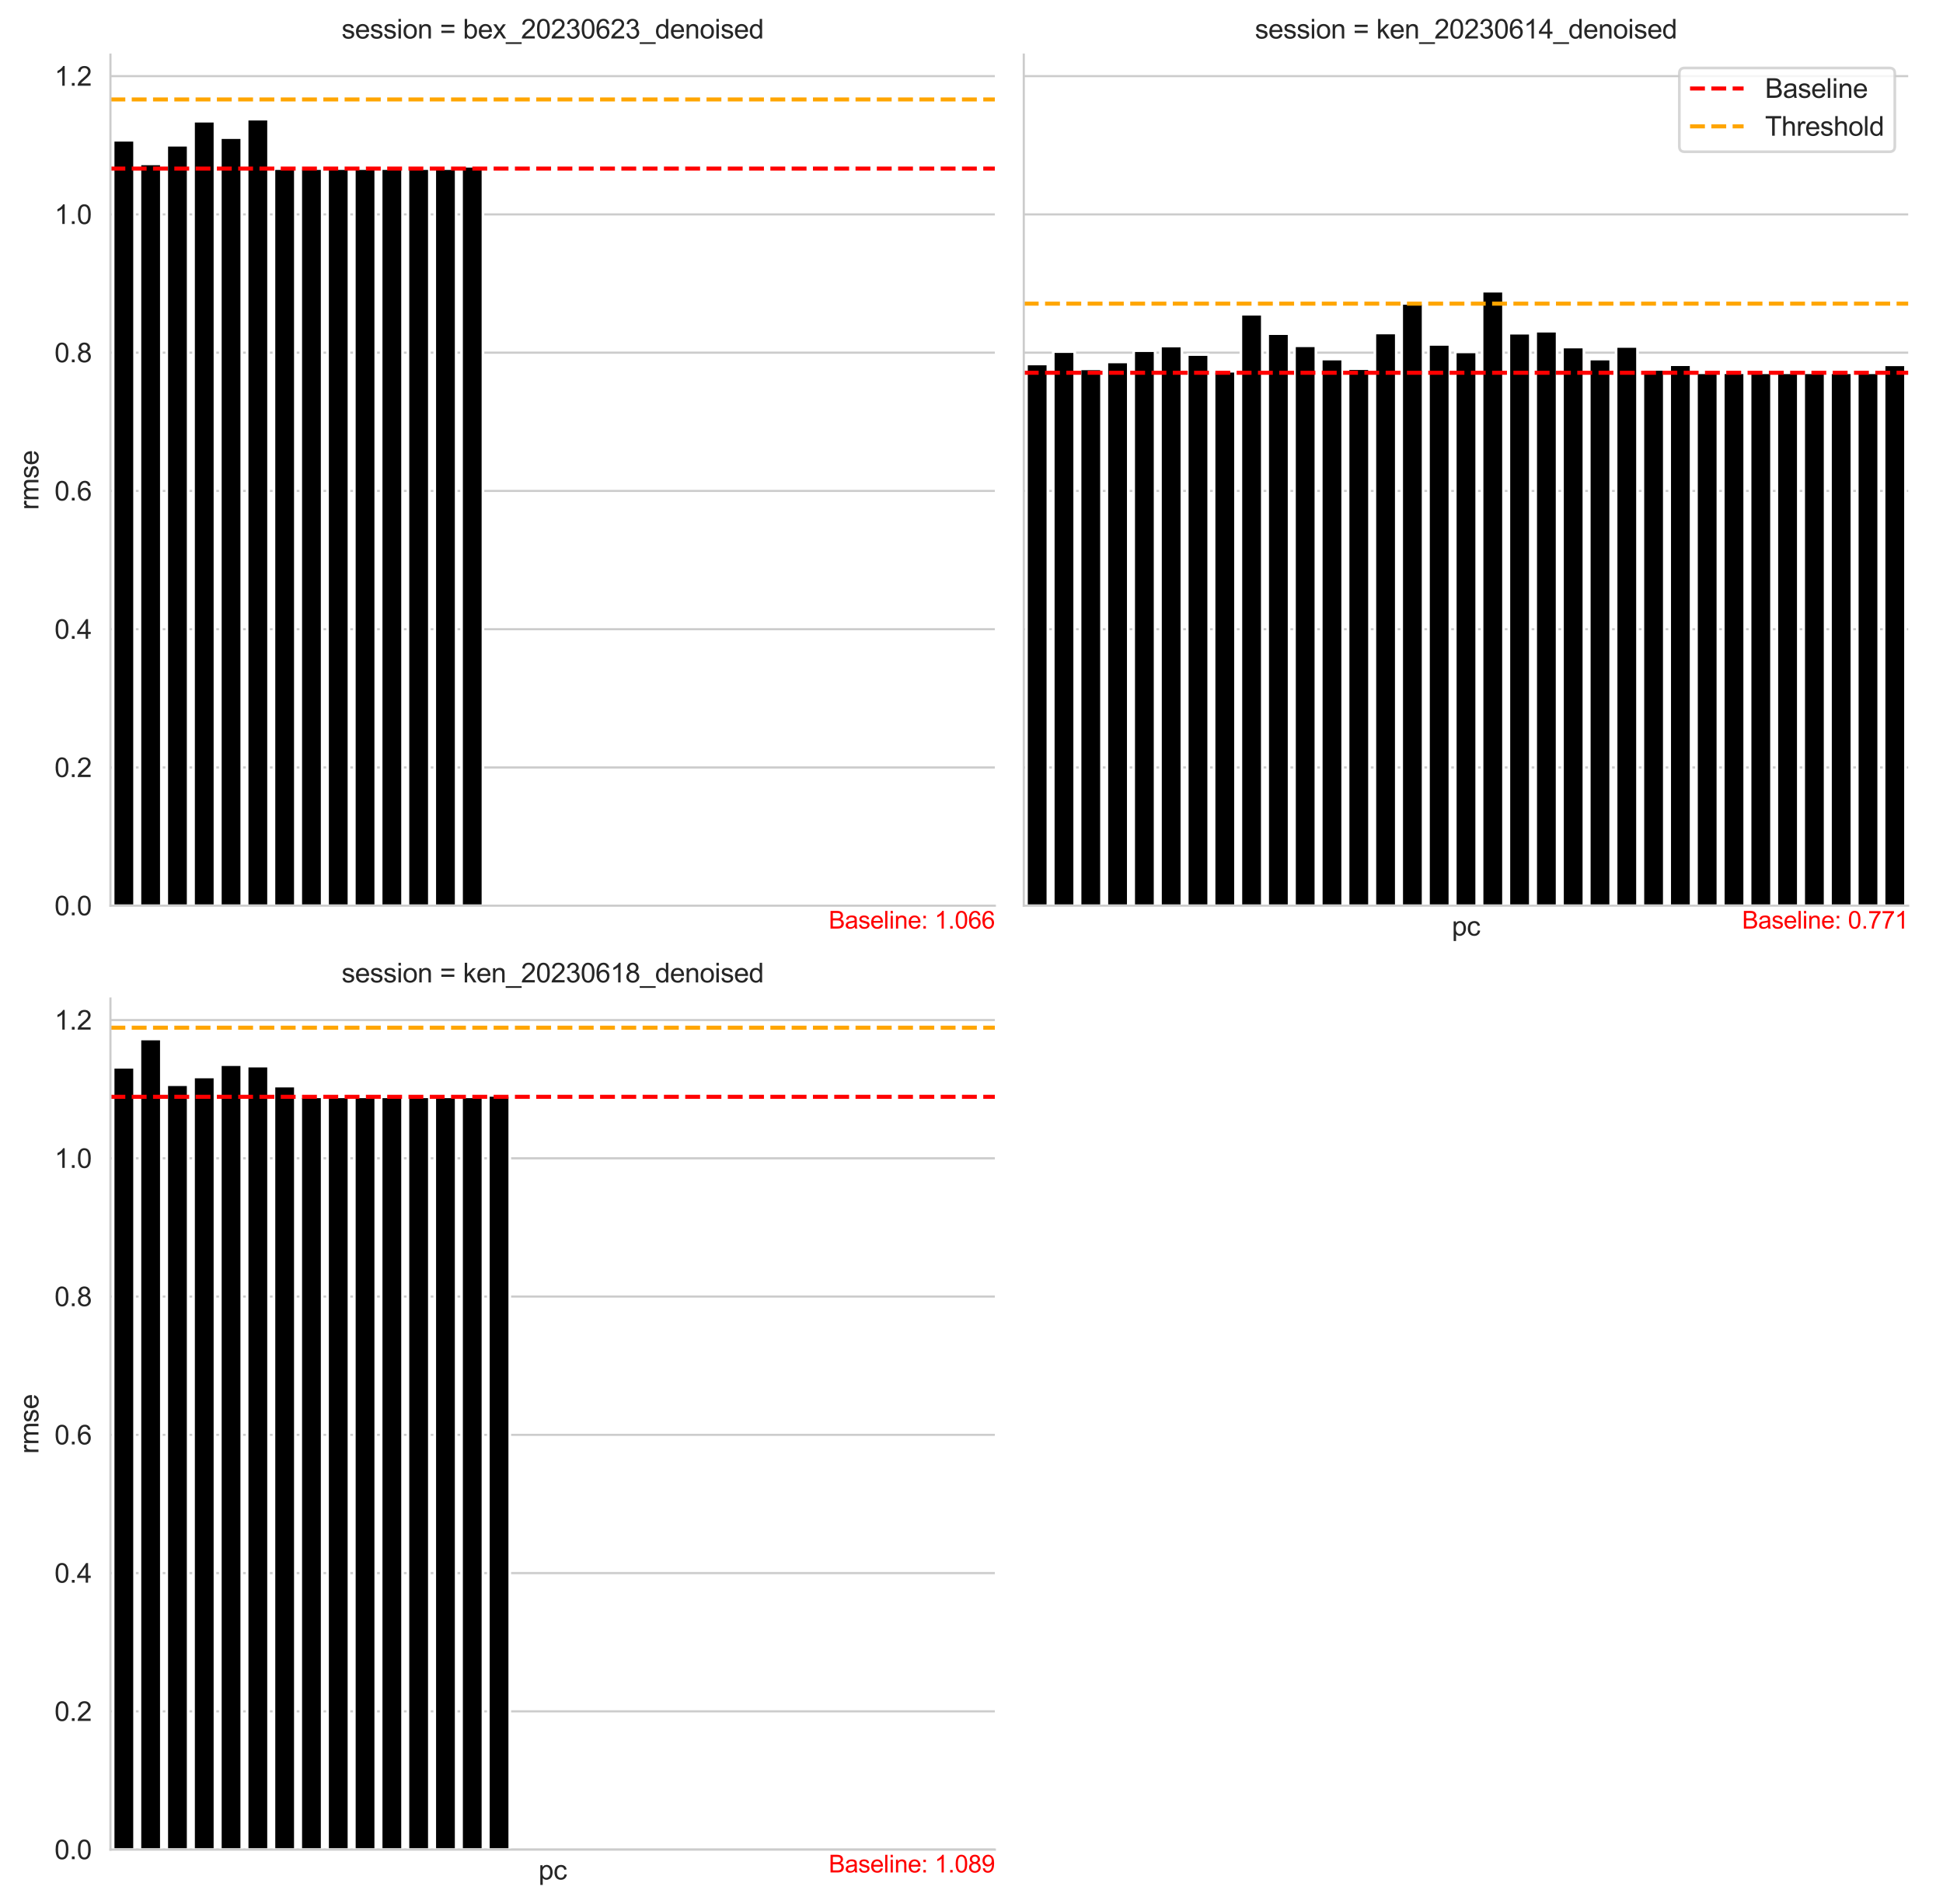 <?xml version="1.0" encoding="utf-8" standalone="no"?>
<!DOCTYPE svg PUBLIC "-//W3C//DTD SVG 1.1//EN"
  "http://www.w3.org/Graphics/SVG/1.1/DTD/svg11.dtd">
<svg xmlns:xlink="http://www.w3.org/1999/xlink" width="725.615pt" height="711.133pt" viewBox="0 0 725.615 711.133" xmlns="http://www.w3.org/2000/svg" version="1.1">
 <defs>
  <style type="text/css">*{stroke-linejoin: round; stroke-linecap: butt}</style>
 </defs>
 <g id="figure_1">
  <g id="patch_1">
   <path d="M 0 711.133 
L 725.615 711.133 
L 725.615 0 
L 0 0 
z
" style="fill: #ffffff"/>
  </g>
  <g id="axes_1">
   <g id="patch_2">
    <path d="M 41.245 338.262 
L 371.53 338.262 
L 371.53 20.387 
L 41.245 20.387 
z
" style="fill: #ffffff"/>
   </g>
   <g id="matplotlib.axis_1"/>
   <g id="matplotlib.axis_2">
    <g id="ytick_1">
     <g id="line2d_1">
      <path d="M 41.245 338.262 
L 371.53 338.262 
" clip-path="url(#p73470afcfc)" style="fill: none; stroke: #cccccc; stroke-width: 0.8; stroke-linecap: round"/>
     </g>
     <g id="text_1">
      <!-- 0.0 -->
      <g style="fill: #262626" transform="translate(20.345 341.841) scale(0.1 -0.1)">
       <defs>
        <path id="ArialMT-30" d="M 266 2259 
Q 266 3072 433 3567 
Q 600 4063 929 4331 
Q 1259 4600 1759 4600 
Q 2128 4600 2406 4451 
Q 2684 4303 2865 4023 
Q 3047 3744 3150 3342 
Q 3253 2941 3253 2259 
Q 3253 1453 3087 958 
Q 2922 463 2592 192 
Q 2263 -78 1759 -78 
Q 1097 -78 719 397 
Q 266 969 266 2259 
z
M 844 2259 
Q 844 1131 1108 757 
Q 1372 384 1759 384 
Q 2147 384 2411 759 
Q 2675 1134 2675 2259 
Q 2675 3391 2411 3762 
Q 2147 4134 1753 4134 
Q 1366 4134 1134 3806 
Q 844 3388 844 2259 
z
" transform="scale(0.016)"/>
        <path id="ArialMT-2e" d="M 581 0 
L 581 641 
L 1222 641 
L 1222 0 
L 581 0 
z
" transform="scale(0.016)"/>
       </defs>
       <use xlink:href="#ArialMT-30"/>
       <use xlink:href="#ArialMT-2e" transform="translate(55.615 0)"/>
       <use xlink:href="#ArialMT-30" transform="translate(83.398 0)"/>
      </g>
     </g>
    </g>
    <g id="ytick_2">
     <g id="line2d_2">
      <path d="M 41.245 286.625 
L 371.53 286.625 
" clip-path="url(#p73470afcfc)" style="fill: none; stroke: #cccccc; stroke-width: 0.8; stroke-linecap: round"/>
     </g>
     <g id="text_2">
      <!-- 0.2 -->
      <g style="fill: #262626" transform="translate(20.345 290.203) scale(0.1 -0.1)">
       <defs>
        <path id="ArialMT-32" d="M 3222 541 
L 3222 0 
L 194 0 
Q 188 203 259 391 
Q 375 700 629 1000 
Q 884 1300 1366 1694 
Q 2113 2306 2375 2664 
Q 2638 3022 2638 3341 
Q 2638 3675 2398 3904 
Q 2159 4134 1775 4134 
Q 1369 4134 1125 3890 
Q 881 3647 878 3216 
L 300 3275 
Q 359 3922 746 4261 
Q 1134 4600 1788 4600 
Q 2447 4600 2831 4234 
Q 3216 3869 3216 3328 
Q 3216 3053 3103 2787 
Q 2991 2522 2730 2228 
Q 2469 1934 1863 1422 
Q 1356 997 1212 845 
Q 1069 694 975 541 
L 3222 541 
z
" transform="scale(0.016)"/>
       </defs>
       <use xlink:href="#ArialMT-30"/>
       <use xlink:href="#ArialMT-2e" transform="translate(55.615 0)"/>
       <use xlink:href="#ArialMT-32" transform="translate(83.398 0)"/>
      </g>
     </g>
    </g>
    <g id="ytick_3">
     <g id="line2d_3">
      <path d="M 41.245 234.987 
L 371.53 234.987 
" clip-path="url(#p73470afcfc)" style="fill: none; stroke: #cccccc; stroke-width: 0.8; stroke-linecap: round"/>
     </g>
     <g id="text_3">
      <!-- 0.4 -->
      <g style="fill: #262626" transform="translate(20.345 238.566) scale(0.1 -0.1)">
       <defs>
        <path id="ArialMT-34" d="M 2069 0 
L 2069 1097 
L 81 1097 
L 81 1613 
L 2172 4581 
L 2631 4581 
L 2631 1613 
L 3250 1613 
L 3250 1097 
L 2631 1097 
L 2631 0 
L 2069 0 
z
M 2069 1613 
L 2069 3678 
L 634 1613 
L 2069 1613 
z
" transform="scale(0.016)"/>
       </defs>
       <use xlink:href="#ArialMT-30"/>
       <use xlink:href="#ArialMT-2e" transform="translate(55.615 0)"/>
       <use xlink:href="#ArialMT-34" transform="translate(83.398 0)"/>
      </g>
     </g>
    </g>
    <g id="ytick_4">
     <g id="line2d_4">
      <path d="M 41.245 183.35 
L 371.53 183.35 
" clip-path="url(#p73470afcfc)" style="fill: none; stroke: #cccccc; stroke-width: 0.8; stroke-linecap: round"/>
     </g>
     <g id="text_4">
      <!-- 0.6 -->
      <g style="fill: #262626" transform="translate(20.345 186.929) scale(0.1 -0.1)">
       <defs>
        <path id="ArialMT-36" d="M 3184 3459 
L 2625 3416 
Q 2550 3747 2413 3897 
Q 2184 4138 1850 4138 
Q 1581 4138 1378 3988 
Q 1113 3794 959 3422 
Q 806 3050 800 2363 
Q 1003 2672 1297 2822 
Q 1591 2972 1913 2972 
Q 2475 2972 2870 2558 
Q 3266 2144 3266 1488 
Q 3266 1056 3080 686 
Q 2894 316 2569 119 
Q 2244 -78 1831 -78 
Q 1128 -78 684 439 
Q 241 956 241 2144 
Q 241 3472 731 4075 
Q 1159 4600 1884 4600 
Q 2425 4600 2770 4297 
Q 3116 3994 3184 3459 
z
M 888 1484 
Q 888 1194 1011 928 
Q 1134 663 1356 523 
Q 1578 384 1822 384 
Q 2178 384 2434 671 
Q 2691 959 2691 1453 
Q 2691 1928 2437 2201 
Q 2184 2475 1800 2475 
Q 1419 2475 1153 2201 
Q 888 1928 888 1484 
z
" transform="scale(0.016)"/>
       </defs>
       <use xlink:href="#ArialMT-30"/>
       <use xlink:href="#ArialMT-2e" transform="translate(55.615 0)"/>
       <use xlink:href="#ArialMT-36" transform="translate(83.398 0)"/>
      </g>
     </g>
    </g>
    <g id="ytick_5">
     <g id="line2d_5">
      <path d="M 41.245 131.713 
L 371.53 131.713 
" clip-path="url(#p73470afcfc)" style="fill: none; stroke: #cccccc; stroke-width: 0.8; stroke-linecap: round"/>
     </g>
     <g id="text_5">
      <!-- 0.8 -->
      <g style="fill: #262626" transform="translate(20.345 135.291) scale(0.1 -0.1)">
       <defs>
        <path id="ArialMT-38" d="M 1131 2484 
Q 781 2613 612 2850 
Q 444 3088 444 3419 
Q 444 3919 803 4259 
Q 1163 4600 1759 4600 
Q 2359 4600 2725 4251 
Q 3091 3903 3091 3403 
Q 3091 3084 2923 2848 
Q 2756 2613 2416 2484 
Q 2838 2347 3058 2040 
Q 3278 1734 3278 1309 
Q 3278 722 2862 322 
Q 2447 -78 1769 -78 
Q 1091 -78 675 323 
Q 259 725 259 1325 
Q 259 1772 486 2073 
Q 713 2375 1131 2484 
z
M 1019 3438 
Q 1019 3113 1228 2906 
Q 1438 2700 1772 2700 
Q 2097 2700 2305 2904 
Q 2513 3109 2513 3406 
Q 2513 3716 2298 3927 
Q 2084 4138 1766 4138 
Q 1444 4138 1231 3931 
Q 1019 3725 1019 3438 
z
M 838 1322 
Q 838 1081 952 856 
Q 1066 631 1291 507 
Q 1516 384 1775 384 
Q 2178 384 2440 643 
Q 2703 903 2703 1303 
Q 2703 1709 2433 1975 
Q 2163 2241 1756 2241 
Q 1359 2241 1098 1978 
Q 838 1716 838 1322 
z
" transform="scale(0.016)"/>
       </defs>
       <use xlink:href="#ArialMT-30"/>
       <use xlink:href="#ArialMT-2e" transform="translate(55.615 0)"/>
       <use xlink:href="#ArialMT-38" transform="translate(83.398 0)"/>
      </g>
     </g>
    </g>
    <g id="ytick_6">
     <g id="line2d_6">
      <path d="M 41.245 80.075 
L 371.53 80.075 
" clip-path="url(#p73470afcfc)" style="fill: none; stroke: #cccccc; stroke-width: 0.8; stroke-linecap: round"/>
     </g>
     <g id="text_6">
      <!-- 1.0 -->
      <g style="fill: #262626" transform="translate(20.345 83.654) scale(0.1 -0.1)">
       <defs>
        <path id="ArialMT-31" d="M 2384 0 
L 1822 0 
L 1822 3584 
Q 1619 3391 1289 3197 
Q 959 3003 697 2906 
L 697 3450 
Q 1169 3672 1522 3987 
Q 1875 4303 2022 4600 
L 2384 4600 
L 2384 0 
z
" transform="scale(0.016)"/>
       </defs>
       <use xlink:href="#ArialMT-31"/>
       <use xlink:href="#ArialMT-2e" transform="translate(55.615 0)"/>
       <use xlink:href="#ArialMT-30" transform="translate(83.398 0)"/>
      </g>
     </g>
    </g>
    <g id="ytick_7">
     <g id="line2d_7">
      <path d="M 41.245 28.438 
L 371.53 28.438 
" clip-path="url(#p73470afcfc)" style="fill: none; stroke: #cccccc; stroke-width: 0.8; stroke-linecap: round"/>
     </g>
     <g id="text_7">
      <!-- 1.2 -->
      <g style="fill: #262626" transform="translate(20.345 32.017) scale(0.1 -0.1)">
       <use xlink:href="#ArialMT-31"/>
       <use xlink:href="#ArialMT-2e" transform="translate(55.615 0)"/>
       <use xlink:href="#ArialMT-32" transform="translate(83.398 0)"/>
      </g>
     </g>
    </g>
    <g id="text_8">
     <!-- rmse -->
     <g style="fill: #262626" transform="translate(14.358 190.435) rotate(-90) scale(0.1 -0.1)">
      <defs>
       <path id="ArialMT-72" d="M 416 0 
L 416 3319 
L 922 3319 
L 922 2816 
Q 1116 3169 1280 3281 
Q 1444 3394 1641 3394 
Q 1925 3394 2219 3213 
L 2025 2691 
Q 1819 2813 1613 2813 
Q 1428 2813 1281 2702 
Q 1134 2591 1072 2394 
Q 978 2094 978 1738 
L 978 0 
L 416 0 
z
" transform="scale(0.016)"/>
       <path id="ArialMT-6d" d="M 422 0 
L 422 3319 
L 925 3319 
L 925 2853 
Q 1081 3097 1340 3245 
Q 1600 3394 1931 3394 
Q 2300 3394 2536 3241 
Q 2772 3088 2869 2813 
Q 3263 3394 3894 3394 
Q 4388 3394 4653 3120 
Q 4919 2847 4919 2278 
L 4919 0 
L 4359 0 
L 4359 2091 
Q 4359 2428 4304 2576 
Q 4250 2725 4106 2815 
Q 3963 2906 3769 2906 
Q 3419 2906 3187 2673 
Q 2956 2441 2956 1928 
L 2956 0 
L 2394 0 
L 2394 2156 
Q 2394 2531 2256 2718 
Q 2119 2906 1806 2906 
Q 1569 2906 1367 2781 
Q 1166 2656 1075 2415 
Q 984 2175 984 1722 
L 984 0 
L 422 0 
z
" transform="scale(0.016)"/>
       <path id="ArialMT-73" d="M 197 991 
L 753 1078 
Q 800 744 1014 566 
Q 1228 388 1613 388 
Q 2000 388 2187 545 
Q 2375 703 2375 916 
Q 2375 1106 2209 1216 
Q 2094 1291 1634 1406 
Q 1016 1563 777 1677 
Q 538 1791 414 1992 
Q 291 2194 291 2438 
Q 291 2659 392 2848 
Q 494 3038 669 3163 
Q 800 3259 1026 3326 
Q 1253 3394 1513 3394 
Q 1903 3394 2198 3281 
Q 2494 3169 2634 2976 
Q 2775 2784 2828 2463 
L 2278 2388 
Q 2241 2644 2061 2787 
Q 1881 2931 1553 2931 
Q 1166 2931 1000 2803 
Q 834 2675 834 2503 
Q 834 2394 903 2306 
Q 972 2216 1119 2156 
Q 1203 2125 1616 2013 
Q 2213 1853 2448 1751 
Q 2684 1650 2818 1456 
Q 2953 1263 2953 975 
Q 2953 694 2789 445 
Q 2625 197 2315 61 
Q 2006 -75 1616 -75 
Q 969 -75 630 194 
Q 291 463 197 991 
z
" transform="scale(0.016)"/>
       <path id="ArialMT-65" d="M 2694 1069 
L 3275 997 
Q 3138 488 2766 206 
Q 2394 -75 1816 -75 
Q 1088 -75 661 373 
Q 234 822 234 1631 
Q 234 2469 665 2931 
Q 1097 3394 1784 3394 
Q 2450 3394 2872 2941 
Q 3294 2488 3294 1666 
Q 3294 1616 3291 1516 
L 816 1516 
Q 847 969 1125 678 
Q 1403 388 1819 388 
Q 2128 388 2347 550 
Q 2566 713 2694 1069 
z
M 847 1978 
L 2700 1978 
Q 2663 2397 2488 2606 
Q 2219 2931 1791 2931 
Q 1403 2931 1139 2672 
Q 875 2413 847 1978 
z
" transform="scale(0.016)"/>
      </defs>
      <use xlink:href="#ArialMT-72"/>
      <use xlink:href="#ArialMT-6d" transform="translate(33.301 0)"/>
      <use xlink:href="#ArialMT-73" transform="translate(116.602 0)"/>
      <use xlink:href="#ArialMT-65" transform="translate(166.602 0)"/>
     </g>
    </g>
   </g>
   <g id="patch_3">
    <path d="M 42.246 338.262 
L 50.253 338.262 
L 50.253 52.387 
L 42.246 52.387 
z
" clip-path="url(#p73470afcfc)" style="stroke: #ffffff; stroke-linejoin: miter"/>
   </g>
   <g id="patch_4">
    <path d="M 52.255 338.262 
L 60.262 338.262 
L 60.262 61.201 
L 52.255 61.201 
z
" clip-path="url(#p73470afcfc)" style="stroke: #ffffff; stroke-linejoin: miter"/>
   </g>
   <g id="patch_5">
    <path d="M 62.263 338.262 
L 70.27 338.262 
L 70.27 54.234 
L 62.263 54.234 
z
" clip-path="url(#p73470afcfc)" style="stroke: #ffffff; stroke-linejoin: miter"/>
   </g>
   <g id="patch_6">
    <path d="M 72.272 338.262 
L 80.279 338.262 
L 80.279 45.259 
L 72.272 45.259 
z
" clip-path="url(#p73470afcfc)" style="stroke: #ffffff; stroke-linejoin: miter"/>
   </g>
   <g id="patch_7">
    <path d="M 82.281 338.262 
L 90.288 338.262 
L 90.288 51.393 
L 82.281 51.393 
z
" clip-path="url(#p73470afcfc)" style="stroke: #ffffff; stroke-linejoin: miter"/>
   </g>
   <g id="patch_8">
    <path d="M 92.289 338.262 
L 100.296 338.262 
L 100.296 44.487 
L 92.289 44.487 
z
" clip-path="url(#p73470afcfc)" style="stroke: #ffffff; stroke-linejoin: miter"/>
   </g>
   <g id="patch_9">
    <path d="M 102.298 338.262 
L 110.305 338.262 
L 110.305 62.961 
L 102.298 62.961 
z
" clip-path="url(#p73470afcfc)" style="stroke: #ffffff; stroke-linejoin: miter"/>
   </g>
   <g id="patch_10">
    <path d="M 112.307 338.262 
L 120.314 338.262 
L 120.314 62.961 
L 112.307 62.961 
z
" clip-path="url(#p73470afcfc)" style="stroke: #ffffff; stroke-linejoin: miter"/>
   </g>
   <g id="patch_11">
    <path d="M 122.315 338.262 
L 130.322 338.262 
L 130.322 62.961 
L 122.315 62.961 
z
" clip-path="url(#p73470afcfc)" style="stroke: #ffffff; stroke-linejoin: miter"/>
   </g>
   <g id="patch_12">
    <path d="M 132.324 338.262 
L 140.331 338.262 
L 140.331 62.961 
L 132.324 62.961 
z
" clip-path="url(#p73470afcfc)" style="stroke: #ffffff; stroke-linejoin: miter"/>
   </g>
   <g id="patch_13">
    <path d="M 142.333 338.262 
L 150.339 338.262 
L 150.339 62.961 
L 142.333 62.961 
z
" clip-path="url(#p73470afcfc)" style="stroke: #ffffff; stroke-linejoin: miter"/>
   </g>
   <g id="patch_14">
    <path d="M 152.341 338.262 
L 160.348 338.262 
L 160.348 62.961 
L 152.341 62.961 
z
" clip-path="url(#p73470afcfc)" style="stroke: #ffffff; stroke-linejoin: miter"/>
   </g>
   <g id="patch_15">
    <path d="M 162.35 338.262 
L 170.357 338.262 
L 170.357 62.961 
L 162.35 62.961 
z
" clip-path="url(#p73470afcfc)" style="stroke: #ffffff; stroke-linejoin: miter"/>
   </g>
   <g id="patch_16">
    <path d="M 172.358 338.262 
L 180.365 338.262 
L 180.365 62.098 
L 172.358 62.098 
z
" clip-path="url(#p73470afcfc)" style="stroke: #ffffff; stroke-linejoin: miter"/>
   </g>
   <g id="line2d_8">
    <path clip-path="url(#p73470afcfc)" style="fill: none; stroke: #424242; stroke-width: 2.25; stroke-linecap: round"/>
   </g>
   <g id="line2d_9">
    <path clip-path="url(#p73470afcfc)" style="fill: none; stroke: #424242; stroke-width: 2.25; stroke-linecap: round"/>
   </g>
   <g id="line2d_10">
    <path clip-path="url(#p73470afcfc)" style="fill: none; stroke: #424242; stroke-width: 2.25; stroke-linecap: round"/>
   </g>
   <g id="line2d_11">
    <path clip-path="url(#p73470afcfc)" style="fill: none; stroke: #424242; stroke-width: 2.25; stroke-linecap: round"/>
   </g>
   <g id="line2d_12">
    <path clip-path="url(#p73470afcfc)" style="fill: none; stroke: #424242; stroke-width: 2.25; stroke-linecap: round"/>
   </g>
   <g id="line2d_13">
    <path clip-path="url(#p73470afcfc)" style="fill: none; stroke: #424242; stroke-width: 2.25; stroke-linecap: round"/>
   </g>
   <g id="line2d_14">
    <path clip-path="url(#p73470afcfc)" style="fill: none; stroke: #424242; stroke-width: 2.25; stroke-linecap: round"/>
   </g>
   <g id="line2d_15">
    <path clip-path="url(#p73470afcfc)" style="fill: none; stroke: #424242; stroke-width: 2.25; stroke-linecap: round"/>
   </g>
   <g id="line2d_16">
    <path clip-path="url(#p73470afcfc)" style="fill: none; stroke: #424242; stroke-width: 2.25; stroke-linecap: round"/>
   </g>
   <g id="line2d_17">
    <path clip-path="url(#p73470afcfc)" style="fill: none; stroke: #424242; stroke-width: 2.25; stroke-linecap: round"/>
   </g>
   <g id="line2d_18">
    <path clip-path="url(#p73470afcfc)" style="fill: none; stroke: #424242; stroke-width: 2.25; stroke-linecap: round"/>
   </g>
   <g id="line2d_19">
    <path clip-path="url(#p73470afcfc)" style="fill: none; stroke: #424242; stroke-width: 2.25; stroke-linecap: round"/>
   </g>
   <g id="line2d_20">
    <path clip-path="url(#p73470afcfc)" style="fill: none; stroke: #424242; stroke-width: 2.25; stroke-linecap: round"/>
   </g>
   <g id="line2d_21">
    <path clip-path="url(#p73470afcfc)" style="fill: none; stroke: #424242; stroke-width: 2.25; stroke-linecap: round"/>
   </g>
   <g id="line2d_22">
    <path d="M 41.245 62.961 
L 371.53 62.961 
" clip-path="url(#p73470afcfc)" style="fill: none; stroke-dasharray: 5.55,2.4; stroke-dashoffset: 0; stroke: #ff0000; stroke-width: 1.5"/>
   </g>
   <g id="line2d_23">
    <path d="M 41.245 37.142 
L 371.53 37.142 
" clip-path="url(#p73470afcfc)" style="fill: none; stroke-dasharray: 5.55,2.4; stroke-dashoffset: 0; stroke: #ffa500; stroke-width: 1.5"/>
   </g>
   <g id="patch_17">
    <path d="M 41.245 338.262 
L 41.245 20.387 
" style="fill: none; stroke: #cccccc; stroke-width: 0.8; stroke-linejoin: miter; stroke-linecap: square"/>
   </g>
   <g id="patch_18">
    <path d="M 41.245 338.262 
L 371.53 338.262 
" style="fill: none; stroke: #cccccc; stroke-width: 0.8; stroke-linejoin: miter; stroke-linecap: square"/>
   </g>
   <g id="text_9">
    <!-- Baseline: 1.066 -->
    <g style="fill: #ff0000" transform="translate(309.488 346.801) scale(0.09 -0.09)">
     <defs>
      <path id="ArialMT-42" d="M 469 0 
L 469 4581 
L 2188 4581 
Q 2713 4581 3030 4442 
Q 3347 4303 3526 4014 
Q 3706 3725 3706 3409 
Q 3706 3116 3547 2856 
Q 3388 2597 3066 2438 
Q 3481 2316 3704 2022 
Q 3928 1728 3928 1328 
Q 3928 1006 3792 729 
Q 3656 453 3456 303 
Q 3256 153 2954 76 
Q 2653 0 2216 0 
L 469 0 
z
M 1075 2656 
L 2066 2656 
Q 2469 2656 2644 2709 
Q 2875 2778 2992 2937 
Q 3109 3097 3109 3338 
Q 3109 3566 3000 3739 
Q 2891 3913 2687 3977 
Q 2484 4041 1991 4041 
L 1075 4041 
L 1075 2656 
z
M 1075 541 
L 2216 541 
Q 2509 541 2628 563 
Q 2838 600 2978 687 
Q 3119 775 3209 942 
Q 3300 1109 3300 1328 
Q 3300 1584 3169 1773 
Q 3038 1963 2805 2039 
Q 2572 2116 2134 2116 
L 1075 2116 
L 1075 541 
z
" transform="scale(0.016)"/>
      <path id="ArialMT-61" d="M 2588 409 
Q 2275 144 1986 34 
Q 1697 -75 1366 -75 
Q 819 -75 525 192 
Q 231 459 231 875 
Q 231 1119 342 1320 
Q 453 1522 633 1644 
Q 813 1766 1038 1828 
Q 1203 1872 1538 1913 
Q 2219 1994 2541 2106 
Q 2544 2222 2544 2253 
Q 2544 2597 2384 2738 
Q 2169 2928 1744 2928 
Q 1347 2928 1158 2789 
Q 969 2650 878 2297 
L 328 2372 
Q 403 2725 575 2942 
Q 747 3159 1072 3276 
Q 1397 3394 1825 3394 
Q 2250 3394 2515 3294 
Q 2781 3194 2906 3042 
Q 3031 2891 3081 2659 
Q 3109 2516 3109 2141 
L 3109 1391 
Q 3109 606 3145 398 
Q 3181 191 3288 0 
L 2700 0 
Q 2613 175 2588 409 
z
M 2541 1666 
Q 2234 1541 1622 1453 
Q 1275 1403 1131 1340 
Q 988 1278 909 1158 
Q 831 1038 831 891 
Q 831 666 1001 516 
Q 1172 366 1500 366 
Q 1825 366 2078 508 
Q 2331 650 2450 897 
Q 2541 1088 2541 1459 
L 2541 1666 
z
" transform="scale(0.016)"/>
      <path id="ArialMT-6c" d="M 409 0 
L 409 4581 
L 972 4581 
L 972 0 
L 409 0 
z
" transform="scale(0.016)"/>
      <path id="ArialMT-69" d="M 425 3934 
L 425 4581 
L 988 4581 
L 988 3934 
L 425 3934 
z
M 425 0 
L 425 3319 
L 988 3319 
L 988 0 
L 425 0 
z
" transform="scale(0.016)"/>
      <path id="ArialMT-6e" d="M 422 0 
L 422 3319 
L 928 3319 
L 928 2847 
Q 1294 3394 1984 3394 
Q 2284 3394 2536 3286 
Q 2788 3178 2913 3003 
Q 3038 2828 3088 2588 
Q 3119 2431 3119 2041 
L 3119 0 
L 2556 0 
L 2556 2019 
Q 2556 2363 2490 2533 
Q 2425 2703 2258 2804 
Q 2091 2906 1866 2906 
Q 1506 2906 1245 2678 
Q 984 2450 984 1813 
L 984 0 
L 422 0 
z
" transform="scale(0.016)"/>
      <path id="ArialMT-3a" d="M 578 2678 
L 578 3319 
L 1219 3319 
L 1219 2678 
L 578 2678 
z
M 578 0 
L 578 641 
L 1219 641 
L 1219 0 
L 578 0 
z
" transform="scale(0.016)"/>
      <path id="ArialMT-20" transform="scale(0.016)"/>
     </defs>
     <use xlink:href="#ArialMT-42"/>
     <use xlink:href="#ArialMT-61" transform="translate(66.699 0)"/>
     <use xlink:href="#ArialMT-73" transform="translate(122.314 0)"/>
     <use xlink:href="#ArialMT-65" transform="translate(172.314 0)"/>
     <use xlink:href="#ArialMT-6c" transform="translate(227.93 0)"/>
     <use xlink:href="#ArialMT-69" transform="translate(250.146 0)"/>
     <use xlink:href="#ArialMT-6e" transform="translate(272.363 0)"/>
     <use xlink:href="#ArialMT-65" transform="translate(327.979 0)"/>
     <use xlink:href="#ArialMT-3a" transform="translate(383.594 0)"/>
     <use xlink:href="#ArialMT-20" transform="translate(411.377 0)"/>
     <use xlink:href="#ArialMT-31" transform="translate(439.16 0)"/>
     <use xlink:href="#ArialMT-2e" transform="translate(494.775 0)"/>
     <use xlink:href="#ArialMT-30" transform="translate(522.559 0)"/>
     <use xlink:href="#ArialMT-36" transform="translate(578.174 0)"/>
     <use xlink:href="#ArialMT-36" transform="translate(633.789 0)"/>
    </g>
   </g>
   <g id="text_10">
    <!-- session = bex_20230623_denoised -->
    <g style="fill: #262626" transform="translate(127.578 14.387) scale(0.1 -0.1)">
     <defs>
      <path id="ArialMT-6f" d="M 213 1659 
Q 213 2581 725 3025 
Q 1153 3394 1769 3394 
Q 2453 3394 2887 2945 
Q 3322 2497 3322 1706 
Q 3322 1066 3130 698 
Q 2938 331 2570 128 
Q 2203 -75 1769 -75 
Q 1072 -75 642 372 
Q 213 819 213 1659 
z
M 791 1659 
Q 791 1022 1069 705 
Q 1347 388 1769 388 
Q 2188 388 2466 706 
Q 2744 1025 2744 1678 
Q 2744 2294 2464 2611 
Q 2184 2928 1769 2928 
Q 1347 2928 1069 2612 
Q 791 2297 791 1659 
z
" transform="scale(0.016)"/>
      <path id="ArialMT-3d" d="M 3381 2694 
L 356 2694 
L 356 3219 
L 3381 3219 
L 3381 2694 
z
M 3381 1303 
L 356 1303 
L 356 1828 
L 3381 1828 
L 3381 1303 
z
" transform="scale(0.016)"/>
      <path id="ArialMT-62" d="M 941 0 
L 419 0 
L 419 4581 
L 981 4581 
L 981 2947 
Q 1338 3394 1891 3394 
Q 2197 3394 2470 3270 
Q 2744 3147 2920 2923 
Q 3097 2700 3197 2384 
Q 3297 2069 3297 1709 
Q 3297 856 2875 390 
Q 2453 -75 1863 -75 
Q 1275 -75 941 416 
L 941 0 
z
M 934 1684 
Q 934 1088 1097 822 
Q 1363 388 1816 388 
Q 2184 388 2453 708 
Q 2722 1028 2722 1663 
Q 2722 2313 2464 2622 
Q 2206 2931 1841 2931 
Q 1472 2931 1203 2611 
Q 934 2291 934 1684 
z
" transform="scale(0.016)"/>
      <path id="ArialMT-78" d="M 47 0 
L 1259 1725 
L 138 3319 
L 841 3319 
L 1350 2541 
Q 1494 2319 1581 2169 
Q 1719 2375 1834 2534 
L 2394 3319 
L 3066 3319 
L 1919 1756 
L 3153 0 
L 2463 0 
L 1781 1031 
L 1600 1309 
L 728 0 
L 47 0 
z
" transform="scale(0.016)"/>
      <path id="ArialMT-5f" d="M -97 -1272 
L -97 -866 
L 3631 -866 
L 3631 -1272 
L -97 -1272 
z
" transform="scale(0.016)"/>
      <path id="ArialMT-33" d="M 269 1209 
L 831 1284 
Q 928 806 1161 595 
Q 1394 384 1728 384 
Q 2125 384 2398 659 
Q 2672 934 2672 1341 
Q 2672 1728 2419 1979 
Q 2166 2231 1775 2231 
Q 1616 2231 1378 2169 
L 1441 2663 
Q 1497 2656 1531 2656 
Q 1891 2656 2178 2843 
Q 2466 3031 2466 3422 
Q 2466 3731 2256 3934 
Q 2047 4138 1716 4138 
Q 1388 4138 1169 3931 
Q 950 3725 888 3313 
L 325 3413 
Q 428 3978 793 4289 
Q 1159 4600 1703 4600 
Q 2078 4600 2393 4439 
Q 2709 4278 2876 4000 
Q 3044 3722 3044 3409 
Q 3044 3113 2884 2869 
Q 2725 2625 2413 2481 
Q 2819 2388 3044 2092 
Q 3269 1797 3269 1353 
Q 3269 753 2831 336 
Q 2394 -81 1725 -81 
Q 1122 -81 723 278 
Q 325 638 269 1209 
z
" transform="scale(0.016)"/>
      <path id="ArialMT-64" d="M 2575 0 
L 2575 419 
Q 2259 -75 1647 -75 
Q 1250 -75 917 144 
Q 584 363 401 755 
Q 219 1147 219 1656 
Q 219 2153 384 2558 
Q 550 2963 881 3178 
Q 1213 3394 1622 3394 
Q 1922 3394 2156 3267 
Q 2391 3141 2538 2938 
L 2538 4581 
L 3097 4581 
L 3097 0 
L 2575 0 
z
M 797 1656 
Q 797 1019 1065 703 
Q 1334 388 1700 388 
Q 2069 388 2326 689 
Q 2584 991 2584 1609 
Q 2584 2291 2321 2609 
Q 2059 2928 1675 2928 
Q 1300 2928 1048 2622 
Q 797 2316 797 1656 
z
" transform="scale(0.016)"/>
     </defs>
     <use xlink:href="#ArialMT-73"/>
     <use xlink:href="#ArialMT-65" transform="translate(50 0)"/>
     <use xlink:href="#ArialMT-73" transform="translate(105.615 0)"/>
     <use xlink:href="#ArialMT-73" transform="translate(155.615 0)"/>
     <use xlink:href="#ArialMT-69" transform="translate(205.615 0)"/>
     <use xlink:href="#ArialMT-6f" transform="translate(227.832 0)"/>
     <use xlink:href="#ArialMT-6e" transform="translate(283.447 0)"/>
     <use xlink:href="#ArialMT-20" transform="translate(339.062 0)"/>
     <use xlink:href="#ArialMT-3d" transform="translate(366.846 0)"/>
     <use xlink:href="#ArialMT-20" transform="translate(425.244 0)"/>
     <use xlink:href="#ArialMT-62" transform="translate(453.027 0)"/>
     <use xlink:href="#ArialMT-65" transform="translate(508.643 0)"/>
     <use xlink:href="#ArialMT-78" transform="translate(564.258 0)"/>
     <use xlink:href="#ArialMT-5f" transform="translate(614.258 0)"/>
     <use xlink:href="#ArialMT-32" transform="translate(669.873 0)"/>
     <use xlink:href="#ArialMT-30" transform="translate(725.488 0)"/>
     <use xlink:href="#ArialMT-32" transform="translate(781.104 0)"/>
     <use xlink:href="#ArialMT-33" transform="translate(836.719 0)"/>
     <use xlink:href="#ArialMT-30" transform="translate(892.334 0)"/>
     <use xlink:href="#ArialMT-36" transform="translate(947.949 0)"/>
     <use xlink:href="#ArialMT-32" transform="translate(1003.564 0)"/>
     <use xlink:href="#ArialMT-33" transform="translate(1059.18 0)"/>
     <use xlink:href="#ArialMT-5f" transform="translate(1114.795 0)"/>
     <use xlink:href="#ArialMT-64" transform="translate(1170.41 0)"/>
     <use xlink:href="#ArialMT-65" transform="translate(1226.025 0)"/>
     <use xlink:href="#ArialMT-6e" transform="translate(1281.641 0)"/>
     <use xlink:href="#ArialMT-6f" transform="translate(1337.256 0)"/>
     <use xlink:href="#ArialMT-69" transform="translate(1392.871 0)"/>
     <use xlink:href="#ArialMT-73" transform="translate(1415.088 0)"/>
     <use xlink:href="#ArialMT-65" transform="translate(1465.088 0)"/>
     <use xlink:href="#ArialMT-64" transform="translate(1520.703 0)"/>
    </g>
   </g>
  </g>
  <g id="axes_2">
   <g id="patch_19">
    <path d="M 382.33 338.262 
L 712.615 338.262 
L 712.615 20.387 
L 382.33 20.387 
z
" style="fill: #ffffff"/>
   </g>
   <g id="matplotlib.axis_3">
    <g id="text_11">
     <!-- pc -->
     <g style="fill: #262626" transform="translate(542.192 349.42) scale(0.1 -0.1)">
      <defs>
       <path id="ArialMT-70" d="M 422 -1272 
L 422 3319 
L 934 3319 
L 934 2888 
Q 1116 3141 1344 3267 
Q 1572 3394 1897 3394 
Q 2322 3394 2647 3175 
Q 2972 2956 3137 2557 
Q 3303 2159 3303 1684 
Q 3303 1175 3120 767 
Q 2938 359 2589 142 
Q 2241 -75 1856 -75 
Q 1575 -75 1351 44 
Q 1128 163 984 344 
L 984 -1272 
L 422 -1272 
z
M 931 1641 
Q 931 1000 1190 694 
Q 1450 388 1819 388 
Q 2194 388 2461 705 
Q 2728 1022 2728 1688 
Q 2728 2322 2467 2637 
Q 2206 2953 1844 2953 
Q 1484 2953 1207 2617 
Q 931 2281 931 1641 
z
" transform="scale(0.016)"/>
       <path id="ArialMT-63" d="M 2588 1216 
L 3141 1144 
Q 3050 572 2676 248 
Q 2303 -75 1759 -75 
Q 1078 -75 664 370 
Q 250 816 250 1647 
Q 250 2184 428 2587 
Q 606 2991 970 3192 
Q 1334 3394 1763 3394 
Q 2303 3394 2647 3120 
Q 2991 2847 3088 2344 
L 2541 2259 
Q 2463 2594 2264 2762 
Q 2066 2931 1784 2931 
Q 1359 2931 1093 2626 
Q 828 2322 828 1663 
Q 828 994 1084 691 
Q 1341 388 1753 388 
Q 2084 388 2306 591 
Q 2528 794 2588 1216 
z
" transform="scale(0.016)"/>
      </defs>
      <use xlink:href="#ArialMT-70"/>
      <use xlink:href="#ArialMT-63" transform="translate(55.615 0)"/>
     </g>
    </g>
   </g>
   <g id="matplotlib.axis_4">
    <g id="ytick_8">
     <g id="line2d_24">
      <path d="M 382.33 338.262 
L 712.615 338.262 
" clip-path="url(#pbcc3ecbaba)" style="fill: none; stroke: #cccccc; stroke-width: 0.8; stroke-linecap: round"/>
     </g>
    </g>
    <g id="ytick_9">
     <g id="line2d_25">
      <path d="M 382.33 286.625 
L 712.615 286.625 
" clip-path="url(#pbcc3ecbaba)" style="fill: none; stroke: #cccccc; stroke-width: 0.8; stroke-linecap: round"/>
     </g>
    </g>
    <g id="ytick_10">
     <g id="line2d_26">
      <path d="M 382.33 234.987 
L 712.615 234.987 
" clip-path="url(#pbcc3ecbaba)" style="fill: none; stroke: #cccccc; stroke-width: 0.8; stroke-linecap: round"/>
     </g>
    </g>
    <g id="ytick_11">
     <g id="line2d_27">
      <path d="M 382.33 183.35 
L 712.615 183.35 
" clip-path="url(#pbcc3ecbaba)" style="fill: none; stroke: #cccccc; stroke-width: 0.8; stroke-linecap: round"/>
     </g>
    </g>
    <g id="ytick_12">
     <g id="line2d_28">
      <path d="M 382.33 131.713 
L 712.615 131.713 
" clip-path="url(#pbcc3ecbaba)" style="fill: none; stroke: #cccccc; stroke-width: 0.8; stroke-linecap: round"/>
     </g>
    </g>
    <g id="ytick_13">
     <g id="line2d_29">
      <path d="M 382.33 80.075 
L 712.615 80.075 
" clip-path="url(#pbcc3ecbaba)" style="fill: none; stroke: #cccccc; stroke-width: 0.8; stroke-linecap: round"/>
     </g>
    </g>
    <g id="ytick_14">
     <g id="line2d_30">
      <path d="M 382.33 28.438 
L 712.615 28.438 
" clip-path="url(#pbcc3ecbaba)" style="fill: none; stroke: #cccccc; stroke-width: 0.8; stroke-linecap: round"/>
     </g>
    </g>
   </g>
   <g id="patch_20">
    <path d="M 383.331 338.262 
L 391.338 338.262 
L 391.338 135.937 
L 383.331 135.937 
z
" clip-path="url(#pbcc3ecbaba)" style="stroke: #ffffff; stroke-linejoin: miter"/>
   </g>
   <g id="patch_21">
    <path d="M 393.34 338.262 
L 401.347 338.262 
L 401.347 131.312 
L 393.34 131.312 
z
" clip-path="url(#pbcc3ecbaba)" style="stroke: #ffffff; stroke-linejoin: miter"/>
   </g>
   <g id="patch_22">
    <path d="M 403.348 338.262 
L 411.355 338.262 
L 411.355 137.757 
L 403.348 137.757 
z
" clip-path="url(#pbcc3ecbaba)" style="stroke: #ffffff; stroke-linejoin: miter"/>
   </g>
   <g id="patch_23">
    <path d="M 413.357 338.262 
L 421.364 338.262 
L 421.364 135.173 
L 413.357 135.173 
z
" clip-path="url(#pbcc3ecbaba)" style="stroke: #ffffff; stroke-linejoin: miter"/>
   </g>
   <g id="patch_24">
    <path d="M 423.366 338.262 
L 431.373 338.262 
L 431.373 130.966 
L 423.366 130.966 
z
" clip-path="url(#pbcc3ecbaba)" style="stroke: #ffffff; stroke-linejoin: miter"/>
   </g>
   <g id="patch_25">
    <path d="M 433.374 338.262 
L 441.381 338.262 
L 441.381 129.241 
L 433.374 129.241 
z
" clip-path="url(#pbcc3ecbaba)" style="stroke: #ffffff; stroke-linejoin: miter"/>
   </g>
   <g id="patch_26">
    <path d="M 443.383 338.262 
L 451.39 338.262 
L 451.39 132.416 
L 443.383 132.416 
z
" clip-path="url(#pbcc3ecbaba)" style="stroke: #ffffff; stroke-linejoin: miter"/>
   </g>
   <g id="patch_27">
    <path d="M 453.392 338.262 
L 461.399 338.262 
L 461.399 138.646 
L 453.392 138.646 
z
" clip-path="url(#pbcc3ecbaba)" style="stroke: #ffffff; stroke-linejoin: miter"/>
   </g>
   <g id="patch_28">
    <path d="M 463.4 338.262 
L 471.407 338.262 
L 471.407 117.358 
L 463.4 117.358 
z
" clip-path="url(#pbcc3ecbaba)" style="stroke: #ffffff; stroke-linejoin: miter"/>
   </g>
   <g id="patch_29">
    <path d="M 473.409 338.262 
L 481.416 338.262 
L 481.416 124.593 
L 473.409 124.593 
z
" clip-path="url(#pbcc3ecbaba)" style="stroke: #ffffff; stroke-linejoin: miter"/>
   </g>
   <g id="patch_30">
    <path d="M 483.418 338.262 
L 491.424 338.262 
L 491.424 129.141 
L 483.418 129.141 
z
" clip-path="url(#pbcc3ecbaba)" style="stroke: #ffffff; stroke-linejoin: miter"/>
   </g>
   <g id="patch_31">
    <path d="M 493.426 338.262 
L 501.433 338.262 
L 501.433 134.095 
L 493.426 134.095 
z
" clip-path="url(#pbcc3ecbaba)" style="stroke: #ffffff; stroke-linejoin: miter"/>
   </g>
   <g id="patch_32">
    <path d="M 503.435 338.262 
L 511.442 338.262 
L 511.442 137.667 
L 503.435 137.667 
z
" clip-path="url(#pbcc3ecbaba)" style="stroke: #ffffff; stroke-linejoin: miter"/>
   </g>
   <g id="patch_33">
    <path d="M 513.443 338.262 
L 521.45 338.262 
L 521.45 124.369 
L 513.443 124.369 
z
" clip-path="url(#pbcc3ecbaba)" style="stroke: #ffffff; stroke-linejoin: miter"/>
   </g>
   <g id="patch_34">
    <path d="M 523.452 338.262 
L 531.459 338.262 
L 531.459 113.31 
L 523.452 113.31 
z
" clip-path="url(#pbcc3ecbaba)" style="stroke: #ffffff; stroke-linejoin: miter"/>
   </g>
   <g id="patch_35">
    <path d="M 533.461 338.262 
L 541.468 338.262 
L 541.468 128.621 
L 533.461 128.621 
z
" clip-path="url(#pbcc3ecbaba)" style="stroke: #ffffff; stroke-linejoin: miter"/>
   </g>
   <g id="patch_36">
    <path d="M 543.469 338.262 
L 551.476 338.262 
L 551.476 131.42 
L 543.469 131.42 
z
" clip-path="url(#pbcc3ecbaba)" style="stroke: #ffffff; stroke-linejoin: miter"/>
   </g>
   <g id="patch_37">
    <path d="M 553.478 338.262 
L 561.485 338.262 
L 561.485 108.751 
L 553.478 108.751 
z
" clip-path="url(#pbcc3ecbaba)" style="stroke: #ffffff; stroke-linejoin: miter"/>
   </g>
   <g id="patch_38">
    <path d="M 563.487 338.262 
L 571.494 338.262 
L 571.494 124.432 
L 563.487 124.432 
z
" clip-path="url(#pbcc3ecbaba)" style="stroke: #ffffff; stroke-linejoin: miter"/>
   </g>
   <g id="patch_39">
    <path d="M 573.495 338.262 
L 581.502 338.262 
L 581.502 123.685 
L 573.495 123.685 
z
" clip-path="url(#pbcc3ecbaba)" style="stroke: #ffffff; stroke-linejoin: miter"/>
   </g>
   <g id="patch_40">
    <path d="M 583.504 338.262 
L 591.511 338.262 
L 591.511 129.6 
L 583.504 129.6 
z
" clip-path="url(#pbcc3ecbaba)" style="stroke: #ffffff; stroke-linejoin: miter"/>
   </g>
   <g id="patch_41">
    <path d="M 593.513 338.262 
L 601.519 338.262 
L 601.519 134.099 
L 593.513 134.099 
z
" clip-path="url(#pbcc3ecbaba)" style="stroke: #ffffff; stroke-linejoin: miter"/>
   </g>
   <g id="patch_42">
    <path d="M 603.521 338.262 
L 611.528 338.262 
L 611.528 129.388 
L 603.521 129.388 
z
" clip-path="url(#pbcc3ecbaba)" style="stroke: #ffffff; stroke-linejoin: miter"/>
   </g>
   <g id="patch_43">
    <path d="M 613.53 338.262 
L 621.537 338.262 
L 621.537 137.938 
L 613.53 137.938 
z
" clip-path="url(#pbcc3ecbaba)" style="stroke: #ffffff; stroke-linejoin: miter"/>
   </g>
   <g id="patch_44">
    <path d="M 623.538 338.262 
L 631.545 338.262 
L 631.545 136.213 
L 623.538 136.213 
z
" clip-path="url(#pbcc3ecbaba)" style="stroke: #ffffff; stroke-linejoin: miter"/>
   </g>
   <g id="patch_45">
    <path d="M 633.547 338.262 
L 641.554 338.262 
L 641.554 139.225 
L 633.547 139.225 
z
" clip-path="url(#pbcc3ecbaba)" style="stroke: #ffffff; stroke-linejoin: miter"/>
   </g>
   <g id="patch_46">
    <path d="M 643.556 338.262 
L 651.563 338.262 
L 651.563 139.225 
L 643.556 139.225 
z
" clip-path="url(#pbcc3ecbaba)" style="stroke: #ffffff; stroke-linejoin: miter"/>
   </g>
   <g id="patch_47">
    <path d="M 653.564 338.262 
L 661.571 338.262 
L 661.571 139.225 
L 653.564 139.225 
z
" clip-path="url(#pbcc3ecbaba)" style="stroke: #ffffff; stroke-linejoin: miter"/>
   </g>
   <g id="patch_48">
    <path d="M 663.573 338.262 
L 671.58 338.262 
L 671.58 139.225 
L 663.573 139.225 
z
" clip-path="url(#pbcc3ecbaba)" style="stroke: #ffffff; stroke-linejoin: miter"/>
   </g>
   <g id="patch_49">
    <path d="M 673.582 338.262 
L 681.589 338.262 
L 681.589 139.225 
L 673.582 139.225 
z
" clip-path="url(#pbcc3ecbaba)" style="stroke: #ffffff; stroke-linejoin: miter"/>
   </g>
   <g id="patch_50">
    <path d="M 683.59 338.262 
L 691.597 338.262 
L 691.597 139.225 
L 683.59 139.225 
z
" clip-path="url(#pbcc3ecbaba)" style="stroke: #ffffff; stroke-linejoin: miter"/>
   </g>
   <g id="patch_51">
    <path d="M 693.599 338.262 
L 701.606 338.262 
L 701.606 139.225 
L 693.599 139.225 
z
" clip-path="url(#pbcc3ecbaba)" style="stroke: #ffffff; stroke-linejoin: miter"/>
   </g>
   <g id="patch_52">
    <path d="M 703.608 338.262 
L 711.614 338.262 
L 711.614 136.244 
L 703.608 136.244 
z
" clip-path="url(#pbcc3ecbaba)" style="stroke: #ffffff; stroke-linejoin: miter"/>
   </g>
   <g id="line2d_31">
    <path clip-path="url(#pbcc3ecbaba)" style="fill: none; stroke: #424242; stroke-width: 2.25; stroke-linecap: round"/>
   </g>
   <g id="line2d_32">
    <path clip-path="url(#pbcc3ecbaba)" style="fill: none; stroke: #424242; stroke-width: 2.25; stroke-linecap: round"/>
   </g>
   <g id="line2d_33">
    <path clip-path="url(#pbcc3ecbaba)" style="fill: none; stroke: #424242; stroke-width: 2.25; stroke-linecap: round"/>
   </g>
   <g id="line2d_34">
    <path clip-path="url(#pbcc3ecbaba)" style="fill: none; stroke: #424242; stroke-width: 2.25; stroke-linecap: round"/>
   </g>
   <g id="line2d_35">
    <path clip-path="url(#pbcc3ecbaba)" style="fill: none; stroke: #424242; stroke-width: 2.25; stroke-linecap: round"/>
   </g>
   <g id="line2d_36">
    <path clip-path="url(#pbcc3ecbaba)" style="fill: none; stroke: #424242; stroke-width: 2.25; stroke-linecap: round"/>
   </g>
   <g id="line2d_37">
    <path clip-path="url(#pbcc3ecbaba)" style="fill: none; stroke: #424242; stroke-width: 2.25; stroke-linecap: round"/>
   </g>
   <g id="line2d_38">
    <path clip-path="url(#pbcc3ecbaba)" style="fill: none; stroke: #424242; stroke-width: 2.25; stroke-linecap: round"/>
   </g>
   <g id="line2d_39">
    <path clip-path="url(#pbcc3ecbaba)" style="fill: none; stroke: #424242; stroke-width: 2.25; stroke-linecap: round"/>
   </g>
   <g id="line2d_40">
    <path clip-path="url(#pbcc3ecbaba)" style="fill: none; stroke: #424242; stroke-width: 2.25; stroke-linecap: round"/>
   </g>
   <g id="line2d_41">
    <path clip-path="url(#pbcc3ecbaba)" style="fill: none; stroke: #424242; stroke-width: 2.25; stroke-linecap: round"/>
   </g>
   <g id="line2d_42">
    <path clip-path="url(#pbcc3ecbaba)" style="fill: none; stroke: #424242; stroke-width: 2.25; stroke-linecap: round"/>
   </g>
   <g id="line2d_43">
    <path clip-path="url(#pbcc3ecbaba)" style="fill: none; stroke: #424242; stroke-width: 2.25; stroke-linecap: round"/>
   </g>
   <g id="line2d_44">
    <path clip-path="url(#pbcc3ecbaba)" style="fill: none; stroke: #424242; stroke-width: 2.25; stroke-linecap: round"/>
   </g>
   <g id="line2d_45">
    <path clip-path="url(#pbcc3ecbaba)" style="fill: none; stroke: #424242; stroke-width: 2.25; stroke-linecap: round"/>
   </g>
   <g id="line2d_46">
    <path clip-path="url(#pbcc3ecbaba)" style="fill: none; stroke: #424242; stroke-width: 2.25; stroke-linecap: round"/>
   </g>
   <g id="line2d_47">
    <path clip-path="url(#pbcc3ecbaba)" style="fill: none; stroke: #424242; stroke-width: 2.25; stroke-linecap: round"/>
   </g>
   <g id="line2d_48">
    <path clip-path="url(#pbcc3ecbaba)" style="fill: none; stroke: #424242; stroke-width: 2.25; stroke-linecap: round"/>
   </g>
   <g id="line2d_49">
    <path clip-path="url(#pbcc3ecbaba)" style="fill: none; stroke: #424242; stroke-width: 2.25; stroke-linecap: round"/>
   </g>
   <g id="line2d_50">
    <path clip-path="url(#pbcc3ecbaba)" style="fill: none; stroke: #424242; stroke-width: 2.25; stroke-linecap: round"/>
   </g>
   <g id="line2d_51">
    <path clip-path="url(#pbcc3ecbaba)" style="fill: none; stroke: #424242; stroke-width: 2.25; stroke-linecap: round"/>
   </g>
   <g id="line2d_52">
    <path clip-path="url(#pbcc3ecbaba)" style="fill: none; stroke: #424242; stroke-width: 2.25; stroke-linecap: round"/>
   </g>
   <g id="line2d_53">
    <path clip-path="url(#pbcc3ecbaba)" style="fill: none; stroke: #424242; stroke-width: 2.25; stroke-linecap: round"/>
   </g>
   <g id="line2d_54">
    <path clip-path="url(#pbcc3ecbaba)" style="fill: none; stroke: #424242; stroke-width: 2.25; stroke-linecap: round"/>
   </g>
   <g id="line2d_55">
    <path clip-path="url(#pbcc3ecbaba)" style="fill: none; stroke: #424242; stroke-width: 2.25; stroke-linecap: round"/>
   </g>
   <g id="line2d_56">
    <path clip-path="url(#pbcc3ecbaba)" style="fill: none; stroke: #424242; stroke-width: 2.25; stroke-linecap: round"/>
   </g>
   <g id="line2d_57">
    <path clip-path="url(#pbcc3ecbaba)" style="fill: none; stroke: #424242; stroke-width: 2.25; stroke-linecap: round"/>
   </g>
   <g id="line2d_58">
    <path clip-path="url(#pbcc3ecbaba)" style="fill: none; stroke: #424242; stroke-width: 2.25; stroke-linecap: round"/>
   </g>
   <g id="line2d_59">
    <path clip-path="url(#pbcc3ecbaba)" style="fill: none; stroke: #424242; stroke-width: 2.25; stroke-linecap: round"/>
   </g>
   <g id="line2d_60">
    <path clip-path="url(#pbcc3ecbaba)" style="fill: none; stroke: #424242; stroke-width: 2.25; stroke-linecap: round"/>
   </g>
   <g id="line2d_61">
    <path clip-path="url(#pbcc3ecbaba)" style="fill: none; stroke: #424242; stroke-width: 2.25; stroke-linecap: round"/>
   </g>
   <g id="line2d_62">
    <path clip-path="url(#pbcc3ecbaba)" style="fill: none; stroke: #424242; stroke-width: 2.25; stroke-linecap: round"/>
   </g>
   <g id="line2d_63">
    <path clip-path="url(#pbcc3ecbaba)" style="fill: none; stroke: #424242; stroke-width: 2.25; stroke-linecap: round"/>
   </g>
   <g id="line2d_64">
    <path d="M 382.33 139.225 
L 712.615 139.225 
" clip-path="url(#pbcc3ecbaba)" style="fill: none; stroke-dasharray: 5.55,2.4; stroke-dashoffset: 0; stroke: #ff0000; stroke-width: 1.5"/>
   </g>
   <g id="line2d_65">
    <path d="M 382.33 113.406 
L 712.615 113.406 
" clip-path="url(#pbcc3ecbaba)" style="fill: none; stroke-dasharray: 5.55,2.4; stroke-dashoffset: 0; stroke: #ffa500; stroke-width: 1.5"/>
   </g>
   <g id="patch_53">
    <path d="M 382.33 338.262 
L 382.33 20.387 
" style="fill: none; stroke: #cccccc; stroke-width: 0.8; stroke-linejoin: miter; stroke-linecap: square"/>
   </g>
   <g id="patch_54">
    <path d="M 382.33 338.262 
L 712.615 338.262 
" style="fill: none; stroke: #cccccc; stroke-width: 0.8; stroke-linejoin: miter; stroke-linecap: square"/>
   </g>
   <g id="text_12">
    <!-- Baseline: 0.771 -->
    <g style="fill: #ff0000" transform="translate(650.573 346.801) scale(0.09 -0.09)">
     <defs>
      <path id="ArialMT-37" d="M 303 3981 
L 303 4522 
L 3269 4522 
L 3269 4084 
Q 2831 3619 2401 2847 
Q 1972 2075 1738 1259 
Q 1569 684 1522 0 
L 944 0 
Q 953 541 1156 1306 
Q 1359 2072 1739 2783 
Q 2119 3494 2547 3981 
L 303 3981 
z
" transform="scale(0.016)"/>
     </defs>
     <use xlink:href="#ArialMT-42"/>
     <use xlink:href="#ArialMT-61" transform="translate(66.699 0)"/>
     <use xlink:href="#ArialMT-73" transform="translate(122.314 0)"/>
     <use xlink:href="#ArialMT-65" transform="translate(172.314 0)"/>
     <use xlink:href="#ArialMT-6c" transform="translate(227.93 0)"/>
     <use xlink:href="#ArialMT-69" transform="translate(250.146 0)"/>
     <use xlink:href="#ArialMT-6e" transform="translate(272.363 0)"/>
     <use xlink:href="#ArialMT-65" transform="translate(327.979 0)"/>
     <use xlink:href="#ArialMT-3a" transform="translate(383.594 0)"/>
     <use xlink:href="#ArialMT-20" transform="translate(411.377 0)"/>
     <use xlink:href="#ArialMT-30" transform="translate(439.16 0)"/>
     <use xlink:href="#ArialMT-2e" transform="translate(494.775 0)"/>
     <use xlink:href="#ArialMT-37" transform="translate(522.559 0)"/>
     <use xlink:href="#ArialMT-37" transform="translate(578.174 0)"/>
     <use xlink:href="#ArialMT-31" transform="translate(633.789 0)"/>
    </g>
   </g>
   <g id="text_13">
    <!-- session = ken_20230614_denoised -->
    <g style="fill: #262626" transform="translate(468.663 14.387) scale(0.1 -0.1)">
     <defs>
      <path id="ArialMT-6b" d="M 425 0 
L 425 4581 
L 988 4581 
L 988 1969 
L 2319 3319 
L 3047 3319 
L 1778 2088 
L 3175 0 
L 2481 0 
L 1384 1697 
L 988 1316 
L 988 0 
L 425 0 
z
" transform="scale(0.016)"/>
     </defs>
     <use xlink:href="#ArialMT-73"/>
     <use xlink:href="#ArialMT-65" transform="translate(50 0)"/>
     <use xlink:href="#ArialMT-73" transform="translate(105.615 0)"/>
     <use xlink:href="#ArialMT-73" transform="translate(155.615 0)"/>
     <use xlink:href="#ArialMT-69" transform="translate(205.615 0)"/>
     <use xlink:href="#ArialMT-6f" transform="translate(227.832 0)"/>
     <use xlink:href="#ArialMT-6e" transform="translate(283.447 0)"/>
     <use xlink:href="#ArialMT-20" transform="translate(339.062 0)"/>
     <use xlink:href="#ArialMT-3d" transform="translate(366.846 0)"/>
     <use xlink:href="#ArialMT-20" transform="translate(425.244 0)"/>
     <use xlink:href="#ArialMT-6b" transform="translate(453.027 0)"/>
     <use xlink:href="#ArialMT-65" transform="translate(503.027 0)"/>
     <use xlink:href="#ArialMT-6e" transform="translate(558.643 0)"/>
     <use xlink:href="#ArialMT-5f" transform="translate(614.258 0)"/>
     <use xlink:href="#ArialMT-32" transform="translate(669.873 0)"/>
     <use xlink:href="#ArialMT-30" transform="translate(725.488 0)"/>
     <use xlink:href="#ArialMT-32" transform="translate(781.104 0)"/>
     <use xlink:href="#ArialMT-33" transform="translate(836.719 0)"/>
     <use xlink:href="#ArialMT-30" transform="translate(892.334 0)"/>
     <use xlink:href="#ArialMT-36" transform="translate(947.949 0)"/>
     <use xlink:href="#ArialMT-31" transform="translate(1003.564 0)"/>
     <use xlink:href="#ArialMT-34" transform="translate(1059.18 0)"/>
     <use xlink:href="#ArialMT-5f" transform="translate(1114.795 0)"/>
     <use xlink:href="#ArialMT-64" transform="translate(1170.41 0)"/>
     <use xlink:href="#ArialMT-65" transform="translate(1226.025 0)"/>
     <use xlink:href="#ArialMT-6e" transform="translate(1281.641 0)"/>
     <use xlink:href="#ArialMT-6f" transform="translate(1337.256 0)"/>
     <use xlink:href="#ArialMT-69" transform="translate(1392.871 0)"/>
     <use xlink:href="#ArialMT-73" transform="translate(1415.088 0)"/>
     <use xlink:href="#ArialMT-65" transform="translate(1465.088 0)"/>
     <use xlink:href="#ArialMT-64" transform="translate(1520.703 0)"/>
    </g>
   </g>
   <g id="legend_1">
    <g id="patch_55">
     <path d="M 629.151 56.678 
L 705.615 56.678 
Q 707.615 56.678 707.615 54.678 
L 707.615 27.387 
Q 707.615 25.387 705.615 25.387 
L 629.151 25.387 
Q 627.151 25.387 627.151 27.387 
L 627.151 54.678 
Q 627.151 56.678 629.151 56.678 
z
" style="fill: #ffffff; opacity: 0.8; stroke: #cccccc; stroke-linejoin: miter"/>
    </g>
    <g id="line2d_66">
     <path d="M 631.151 33.045 
L 641.151 33.045 
L 651.151 33.045 
" style="fill: none; stroke-dasharray: 5.55,2.4; stroke-dashoffset: 0; stroke: #ff0000; stroke-width: 1.5"/>
    </g>
    <g id="text_14">
     <!-- Baseline -->
     <g style="fill: #262626" transform="translate(659.151 36.545) scale(0.1 -0.1)">
      <use xlink:href="#ArialMT-42"/>
      <use xlink:href="#ArialMT-61" transform="translate(66.699 0)"/>
      <use xlink:href="#ArialMT-73" transform="translate(122.314 0)"/>
      <use xlink:href="#ArialMT-65" transform="translate(172.314 0)"/>
      <use xlink:href="#ArialMT-6c" transform="translate(227.93 0)"/>
      <use xlink:href="#ArialMT-69" transform="translate(250.146 0)"/>
      <use xlink:href="#ArialMT-6e" transform="translate(272.363 0)"/>
      <use xlink:href="#ArialMT-65" transform="translate(327.979 0)"/>
     </g>
    </g>
    <g id="line2d_67">
     <path d="M 631.151 47.191 
L 641.151 47.191 
L 651.151 47.191 
" style="fill: none; stroke-dasharray: 5.55,2.4; stroke-dashoffset: 0; stroke: #ffa500; stroke-width: 1.5"/>
    </g>
    <g id="text_15">
     <!-- Threshold -->
     <g style="fill: #262626" transform="translate(659.151 50.691) scale(0.1 -0.1)">
      <defs>
       <path id="ArialMT-54" d="M 1659 0 
L 1659 4041 
L 150 4041 
L 150 4581 
L 3781 4581 
L 3781 4041 
L 2266 4041 
L 2266 0 
L 1659 0 
z
" transform="scale(0.016)"/>
       <path id="ArialMT-68" d="M 422 0 
L 422 4581 
L 984 4581 
L 984 2938 
Q 1378 3394 1978 3394 
Q 2347 3394 2619 3248 
Q 2891 3103 3008 2847 
Q 3125 2591 3125 2103 
L 3125 0 
L 2563 0 
L 2563 2103 
Q 2563 2525 2380 2717 
Q 2197 2909 1863 2909 
Q 1613 2909 1392 2779 
Q 1172 2650 1078 2428 
Q 984 2206 984 1816 
L 984 0 
L 422 0 
z
" transform="scale(0.016)"/>
      </defs>
      <use xlink:href="#ArialMT-54"/>
      <use xlink:href="#ArialMT-68" transform="translate(61.084 0)"/>
      <use xlink:href="#ArialMT-72" transform="translate(116.699 0)"/>
      <use xlink:href="#ArialMT-65" transform="translate(150 0)"/>
      <use xlink:href="#ArialMT-73" transform="translate(205.615 0)"/>
      <use xlink:href="#ArialMT-68" transform="translate(255.615 0)"/>
      <use xlink:href="#ArialMT-6f" transform="translate(311.23 0)"/>
      <use xlink:href="#ArialMT-6c" transform="translate(366.846 0)"/>
      <use xlink:href="#ArialMT-64" transform="translate(389.062 0)"/>
     </g>
    </g>
   </g>
  </g>
  <g id="axes_3">
   <g id="patch_56">
    <path d="M 41.245 690.788 
L 371.53 690.788 
L 371.53 372.913 
L 41.245 372.913 
z
" style="fill: #ffffff"/>
   </g>
   <g id="matplotlib.axis_5">
    <g id="text_16">
     <!-- pc -->
     <g style="fill: #262626" transform="translate(201.107 701.945) scale(0.1 -0.1)">
      <use xlink:href="#ArialMT-70"/>
      <use xlink:href="#ArialMT-63" transform="translate(55.615 0)"/>
     </g>
    </g>
   </g>
   <g id="matplotlib.axis_6">
    <g id="ytick_15">
     <g id="line2d_68">
      <path d="M 41.245 690.788 
L 371.53 690.788 
" clip-path="url(#pa48f8c8c91)" style="fill: none; stroke: #cccccc; stroke-width: 0.8; stroke-linecap: round"/>
     </g>
     <g id="text_17">
      <!-- 0.0 -->
      <g style="fill: #262626" transform="translate(20.345 694.366) scale(0.1 -0.1)">
       <use xlink:href="#ArialMT-30"/>
       <use xlink:href="#ArialMT-2e" transform="translate(55.615 0)"/>
       <use xlink:href="#ArialMT-30" transform="translate(83.398 0)"/>
      </g>
     </g>
    </g>
    <g id="ytick_16">
     <g id="line2d_69">
      <path d="M 41.245 639.15 
L 371.53 639.15 
" clip-path="url(#pa48f8c8c91)" style="fill: none; stroke: #cccccc; stroke-width: 0.8; stroke-linecap: round"/>
     </g>
     <g id="text_18">
      <!-- 0.2 -->
      <g style="fill: #262626" transform="translate(20.345 642.729) scale(0.1 -0.1)">
       <use xlink:href="#ArialMT-30"/>
       <use xlink:href="#ArialMT-2e" transform="translate(55.615 0)"/>
       <use xlink:href="#ArialMT-32" transform="translate(83.398 0)"/>
      </g>
     </g>
    </g>
    <g id="ytick_17">
     <g id="line2d_70">
      <path d="M 41.245 587.513 
L 371.53 587.513 
" clip-path="url(#pa48f8c8c91)" style="fill: none; stroke: #cccccc; stroke-width: 0.8; stroke-linecap: round"/>
     </g>
     <g id="text_19">
      <!-- 0.4 -->
      <g style="fill: #262626" transform="translate(20.345 591.092) scale(0.1 -0.1)">
       <use xlink:href="#ArialMT-30"/>
       <use xlink:href="#ArialMT-2e" transform="translate(55.615 0)"/>
       <use xlink:href="#ArialMT-34" transform="translate(83.398 0)"/>
      </g>
     </g>
    </g>
    <g id="ytick_18">
     <g id="line2d_71">
      <path d="M 41.245 535.876 
L 371.53 535.876 
" clip-path="url(#pa48f8c8c91)" style="fill: none; stroke: #cccccc; stroke-width: 0.8; stroke-linecap: round"/>
     </g>
     <g id="text_20">
      <!-- 0.6 -->
      <g style="fill: #262626" transform="translate(20.345 539.454) scale(0.1 -0.1)">
       <use xlink:href="#ArialMT-30"/>
       <use xlink:href="#ArialMT-2e" transform="translate(55.615 0)"/>
       <use xlink:href="#ArialMT-36" transform="translate(83.398 0)"/>
      </g>
     </g>
    </g>
    <g id="ytick_19">
     <g id="line2d_72">
      <path d="M 41.245 484.238 
L 371.53 484.238 
" clip-path="url(#pa48f8c8c91)" style="fill: none; stroke: #cccccc; stroke-width: 0.8; stroke-linecap: round"/>
     </g>
     <g id="text_21">
      <!-- 0.8 -->
      <g style="fill: #262626" transform="translate(20.345 487.817) scale(0.1 -0.1)">
       <use xlink:href="#ArialMT-30"/>
       <use xlink:href="#ArialMT-2e" transform="translate(55.615 0)"/>
       <use xlink:href="#ArialMT-38" transform="translate(83.398 0)"/>
      </g>
     </g>
    </g>
    <g id="ytick_20">
     <g id="line2d_73">
      <path d="M 41.245 432.601 
L 371.53 432.601 
" clip-path="url(#pa48f8c8c91)" style="fill: none; stroke: #cccccc; stroke-width: 0.8; stroke-linecap: round"/>
     </g>
     <g id="text_22">
      <!-- 1.0 -->
      <g style="fill: #262626" transform="translate(20.345 436.18) scale(0.1 -0.1)">
       <use xlink:href="#ArialMT-31"/>
       <use xlink:href="#ArialMT-2e" transform="translate(55.615 0)"/>
       <use xlink:href="#ArialMT-30" transform="translate(83.398 0)"/>
      </g>
     </g>
    </g>
    <g id="ytick_21">
     <g id="line2d_74">
      <path d="M 41.245 380.964 
L 371.53 380.964 
" clip-path="url(#pa48f8c8c91)" style="fill: none; stroke: #cccccc; stroke-width: 0.8; stroke-linecap: round"/>
     </g>
     <g id="text_23">
      <!-- 1.2 -->
      <g style="fill: #262626" transform="translate(20.345 384.542) scale(0.1 -0.1)">
       <use xlink:href="#ArialMT-31"/>
       <use xlink:href="#ArialMT-2e" transform="translate(55.615 0)"/>
       <use xlink:href="#ArialMT-32" transform="translate(83.398 0)"/>
      </g>
     </g>
    </g>
    <g id="text_24">
     <!-- rmse -->
     <g style="fill: #262626" transform="translate(14.358 542.96) rotate(-90) scale(0.1 -0.1)">
      <use xlink:href="#ArialMT-72"/>
      <use xlink:href="#ArialMT-6d" transform="translate(33.301 0)"/>
      <use xlink:href="#ArialMT-73" transform="translate(116.602 0)"/>
      <use xlink:href="#ArialMT-65" transform="translate(166.602 0)"/>
     </g>
    </g>
   </g>
   <g id="patch_57">
    <path d="M 42.246 690.788 
L 50.253 690.788 
L 50.253 398.616 
L 42.246 398.616 
z
" clip-path="url(#pa48f8c8c91)" style="stroke: #ffffff; stroke-linejoin: miter"/>
   </g>
   <g id="patch_58">
    <path d="M 52.255 690.788 
L 60.262 690.788 
L 60.262 388.05 
L 52.255 388.05 
z
" clip-path="url(#pa48f8c8c91)" style="stroke: #ffffff; stroke-linejoin: miter"/>
   </g>
   <g id="patch_59">
    <path d="M 62.263 690.788 
L 70.27 690.788 
L 70.27 405.118 
L 62.263 405.118 
z
" clip-path="url(#pa48f8c8c91)" style="stroke: #ffffff; stroke-linejoin: miter"/>
   </g>
   <g id="patch_60">
    <path d="M 72.272 690.788 
L 80.279 690.788 
L 80.279 402.236 
L 72.272 402.236 
z
" clip-path="url(#pa48f8c8c91)" style="stroke: #ffffff; stroke-linejoin: miter"/>
   </g>
   <g id="patch_61">
    <path d="M 82.281 690.788 
L 90.288 690.788 
L 90.288 397.612 
L 82.281 397.612 
z
" clip-path="url(#pa48f8c8c91)" style="stroke: #ffffff; stroke-linejoin: miter"/>
   </g>
   <g id="patch_62">
    <path d="M 92.289 690.788 
L 100.296 690.788 
L 100.296 398.168 
L 92.289 398.168 
z
" clip-path="url(#pa48f8c8c91)" style="stroke: #ffffff; stroke-linejoin: miter"/>
   </g>
   <g id="patch_63">
    <path d="M 102.298 690.788 
L 110.305 690.788 
L 110.305 405.624 
L 102.298 405.624 
z
" clip-path="url(#pa48f8c8c91)" style="stroke: #ffffff; stroke-linejoin: miter"/>
   </g>
   <g id="patch_64">
    <path d="M 112.307 690.788 
L 120.314 690.788 
L 120.314 409.634 
L 112.307 409.634 
z
" clip-path="url(#pa48f8c8c91)" style="stroke: #ffffff; stroke-linejoin: miter"/>
   </g>
   <g id="patch_65">
    <path d="M 122.315 690.788 
L 130.322 690.788 
L 130.322 409.634 
L 122.315 409.634 
z
" clip-path="url(#pa48f8c8c91)" style="stroke: #ffffff; stroke-linejoin: miter"/>
   </g>
   <g id="patch_66">
    <path d="M 132.324 690.788 
L 140.331 690.788 
L 140.331 409.634 
L 132.324 409.634 
z
" clip-path="url(#pa48f8c8c91)" style="stroke: #ffffff; stroke-linejoin: miter"/>
   </g>
   <g id="patch_67">
    <path d="M 142.333 690.788 
L 150.339 690.788 
L 150.339 409.634 
L 142.333 409.634 
z
" clip-path="url(#pa48f8c8c91)" style="stroke: #ffffff; stroke-linejoin: miter"/>
   </g>
   <g id="patch_68">
    <path d="M 152.341 690.788 
L 160.348 690.788 
L 160.348 409.634 
L 152.341 409.634 
z
" clip-path="url(#pa48f8c8c91)" style="stroke: #ffffff; stroke-linejoin: miter"/>
   </g>
   <g id="patch_69">
    <path d="M 162.35 690.788 
L 170.357 690.788 
L 170.357 409.634 
L 162.35 409.634 
z
" clip-path="url(#pa48f8c8c91)" style="stroke: #ffffff; stroke-linejoin: miter"/>
   </g>
   <g id="patch_70">
    <path d="M 172.358 690.788 
L 180.365 690.788 
L 180.365 409.634 
L 172.358 409.634 
z
" clip-path="url(#pa48f8c8c91)" style="stroke: #ffffff; stroke-linejoin: miter"/>
   </g>
   <g id="patch_71">
    <path d="M 182.367 690.788 
L 190.374 690.788 
L 190.374 409.102 
L 182.367 409.102 
z
" clip-path="url(#pa48f8c8c91)" style="stroke: #ffffff; stroke-linejoin: miter"/>
   </g>
   <g id="line2d_75">
    <path clip-path="url(#pa48f8c8c91)" style="fill: none; stroke: #424242; stroke-width: 2.25; stroke-linecap: round"/>
   </g>
   <g id="line2d_76">
    <path clip-path="url(#pa48f8c8c91)" style="fill: none; stroke: #424242; stroke-width: 2.25; stroke-linecap: round"/>
   </g>
   <g id="line2d_77">
    <path clip-path="url(#pa48f8c8c91)" style="fill: none; stroke: #424242; stroke-width: 2.25; stroke-linecap: round"/>
   </g>
   <g id="line2d_78">
    <path clip-path="url(#pa48f8c8c91)" style="fill: none; stroke: #424242; stroke-width: 2.25; stroke-linecap: round"/>
   </g>
   <g id="line2d_79">
    <path clip-path="url(#pa48f8c8c91)" style="fill: none; stroke: #424242; stroke-width: 2.25; stroke-linecap: round"/>
   </g>
   <g id="line2d_80">
    <path clip-path="url(#pa48f8c8c91)" style="fill: none; stroke: #424242; stroke-width: 2.25; stroke-linecap: round"/>
   </g>
   <g id="line2d_81">
    <path clip-path="url(#pa48f8c8c91)" style="fill: none; stroke: #424242; stroke-width: 2.25; stroke-linecap: round"/>
   </g>
   <g id="line2d_82">
    <path clip-path="url(#pa48f8c8c91)" style="fill: none; stroke: #424242; stroke-width: 2.25; stroke-linecap: round"/>
   </g>
   <g id="line2d_83">
    <path clip-path="url(#pa48f8c8c91)" style="fill: none; stroke: #424242; stroke-width: 2.25; stroke-linecap: round"/>
   </g>
   <g id="line2d_84">
    <path clip-path="url(#pa48f8c8c91)" style="fill: none; stroke: #424242; stroke-width: 2.25; stroke-linecap: round"/>
   </g>
   <g id="line2d_85">
    <path clip-path="url(#pa48f8c8c91)" style="fill: none; stroke: #424242; stroke-width: 2.25; stroke-linecap: round"/>
   </g>
   <g id="line2d_86">
    <path clip-path="url(#pa48f8c8c91)" style="fill: none; stroke: #424242; stroke-width: 2.25; stroke-linecap: round"/>
   </g>
   <g id="line2d_87">
    <path clip-path="url(#pa48f8c8c91)" style="fill: none; stroke: #424242; stroke-width: 2.25; stroke-linecap: round"/>
   </g>
   <g id="line2d_88">
    <path clip-path="url(#pa48f8c8c91)" style="fill: none; stroke: #424242; stroke-width: 2.25; stroke-linecap: round"/>
   </g>
   <g id="line2d_89">
    <path clip-path="url(#pa48f8c8c91)" style="fill: none; stroke: #424242; stroke-width: 2.25; stroke-linecap: round"/>
   </g>
   <g id="line2d_90">
    <path d="M 41.245 409.634 
L 371.53 409.634 
" clip-path="url(#pa48f8c8c91)" style="fill: none; stroke-dasharray: 5.55,2.4; stroke-dashoffset: 0; stroke: #ff0000; stroke-width: 1.5"/>
   </g>
   <g id="line2d_91">
    <path d="M 41.245 383.816 
L 371.53 383.816 
" clip-path="url(#pa48f8c8c91)" style="fill: none; stroke-dasharray: 5.55,2.4; stroke-dashoffset: 0; stroke: #ffa500; stroke-width: 1.5"/>
   </g>
   <g id="patch_72">
    <path d="M 41.245 690.788 
L 41.245 372.913 
" style="fill: none; stroke: #cccccc; stroke-width: 0.8; stroke-linejoin: miter; stroke-linecap: square"/>
   </g>
   <g id="patch_73">
    <path d="M 41.245 690.788 
L 371.53 690.788 
" style="fill: none; stroke: #cccccc; stroke-width: 0.8; stroke-linejoin: miter; stroke-linecap: square"/>
   </g>
   <g id="text_25">
    <!-- Baseline: 1.089 -->
    <g style="fill: #ff0000" transform="translate(309.488 699.326) scale(0.09 -0.09)">
     <defs>
      <path id="ArialMT-39" d="M 350 1059 
L 891 1109 
Q 959 728 1153 556 
Q 1347 384 1650 384 
Q 1909 384 2104 503 
Q 2300 622 2425 820 
Q 2550 1019 2634 1356 
Q 2719 1694 2719 2044 
Q 2719 2081 2716 2156 
Q 2547 1888 2255 1720 
Q 1963 1553 1622 1553 
Q 1053 1553 659 1965 
Q 266 2378 266 3053 
Q 266 3750 677 4175 
Q 1088 4600 1706 4600 
Q 2153 4600 2523 4359 
Q 2894 4119 3086 3673 
Q 3278 3228 3278 2384 
Q 3278 1506 3087 986 
Q 2897 466 2520 194 
Q 2144 -78 1638 -78 
Q 1100 -78 759 220 
Q 419 519 350 1059 
z
M 2653 3081 
Q 2653 3566 2395 3850 
Q 2138 4134 1775 4134 
Q 1400 4134 1122 3828 
Q 844 3522 844 3034 
Q 844 2597 1108 2323 
Q 1372 2050 1759 2050 
Q 2150 2050 2401 2323 
Q 2653 2597 2653 3081 
z
" transform="scale(0.016)"/>
     </defs>
     <use xlink:href="#ArialMT-42"/>
     <use xlink:href="#ArialMT-61" transform="translate(66.699 0)"/>
     <use xlink:href="#ArialMT-73" transform="translate(122.314 0)"/>
     <use xlink:href="#ArialMT-65" transform="translate(172.314 0)"/>
     <use xlink:href="#ArialMT-6c" transform="translate(227.93 0)"/>
     <use xlink:href="#ArialMT-69" transform="translate(250.146 0)"/>
     <use xlink:href="#ArialMT-6e" transform="translate(272.363 0)"/>
     <use xlink:href="#ArialMT-65" transform="translate(327.979 0)"/>
     <use xlink:href="#ArialMT-3a" transform="translate(383.594 0)"/>
     <use xlink:href="#ArialMT-20" transform="translate(411.377 0)"/>
     <use xlink:href="#ArialMT-31" transform="translate(439.16 0)"/>
     <use xlink:href="#ArialMT-2e" transform="translate(494.775 0)"/>
     <use xlink:href="#ArialMT-30" transform="translate(522.559 0)"/>
     <use xlink:href="#ArialMT-38" transform="translate(578.174 0)"/>
     <use xlink:href="#ArialMT-39" transform="translate(633.789 0)"/>
    </g>
   </g>
   <g id="text_26">
    <!-- session = ken_20230618_denoised -->
    <g style="fill: #262626" transform="translate(127.578 366.913) scale(0.1 -0.1)">
     <use xlink:href="#ArialMT-73"/>
     <use xlink:href="#ArialMT-65" transform="translate(50 0)"/>
     <use xlink:href="#ArialMT-73" transform="translate(105.615 0)"/>
     <use xlink:href="#ArialMT-73" transform="translate(155.615 0)"/>
     <use xlink:href="#ArialMT-69" transform="translate(205.615 0)"/>
     <use xlink:href="#ArialMT-6f" transform="translate(227.832 0)"/>
     <use xlink:href="#ArialMT-6e" transform="translate(283.447 0)"/>
     <use xlink:href="#ArialMT-20" transform="translate(339.062 0)"/>
     <use xlink:href="#ArialMT-3d" transform="translate(366.846 0)"/>
     <use xlink:href="#ArialMT-20" transform="translate(425.244 0)"/>
     <use xlink:href="#ArialMT-6b" transform="translate(453.027 0)"/>
     <use xlink:href="#ArialMT-65" transform="translate(503.027 0)"/>
     <use xlink:href="#ArialMT-6e" transform="translate(558.643 0)"/>
     <use xlink:href="#ArialMT-5f" transform="translate(614.258 0)"/>
     <use xlink:href="#ArialMT-32" transform="translate(669.873 0)"/>
     <use xlink:href="#ArialMT-30" transform="translate(725.488 0)"/>
     <use xlink:href="#ArialMT-32" transform="translate(781.104 0)"/>
     <use xlink:href="#ArialMT-33" transform="translate(836.719 0)"/>
     <use xlink:href="#ArialMT-30" transform="translate(892.334 0)"/>
     <use xlink:href="#ArialMT-36" transform="translate(947.949 0)"/>
     <use xlink:href="#ArialMT-31" transform="translate(1003.564 0)"/>
     <use xlink:href="#ArialMT-38" transform="translate(1059.18 0)"/>
     <use xlink:href="#ArialMT-5f" transform="translate(1114.795 0)"/>
     <use xlink:href="#ArialMT-64" transform="translate(1170.41 0)"/>
     <use xlink:href="#ArialMT-65" transform="translate(1226.025 0)"/>
     <use xlink:href="#ArialMT-6e" transform="translate(1281.641 0)"/>
     <use xlink:href="#ArialMT-6f" transform="translate(1337.256 0)"/>
     <use xlink:href="#ArialMT-69" transform="translate(1392.871 0)"/>
     <use xlink:href="#ArialMT-73" transform="translate(1415.088 0)"/>
     <use xlink:href="#ArialMT-65" transform="translate(1465.088 0)"/>
     <use xlink:href="#ArialMT-64" transform="translate(1520.703 0)"/>
    </g>
   </g>
  </g>
  <g id="legend_2"/>
 </g>
 <defs>
  <clipPath id="p73470afcfc">
   <rect x="41.245" y="20.387" width="330.285" height="317.874"/>
  </clipPath>
  <clipPath id="pbcc3ecbaba">
   <rect x="382.33" y="20.387" width="330.285" height="317.874"/>
  </clipPath>
  <clipPath id="pa48f8c8c91">
   <rect x="41.245" y="372.913" width="330.285" height="317.874"/>
  </clipPath>
 </defs>
</svg>
